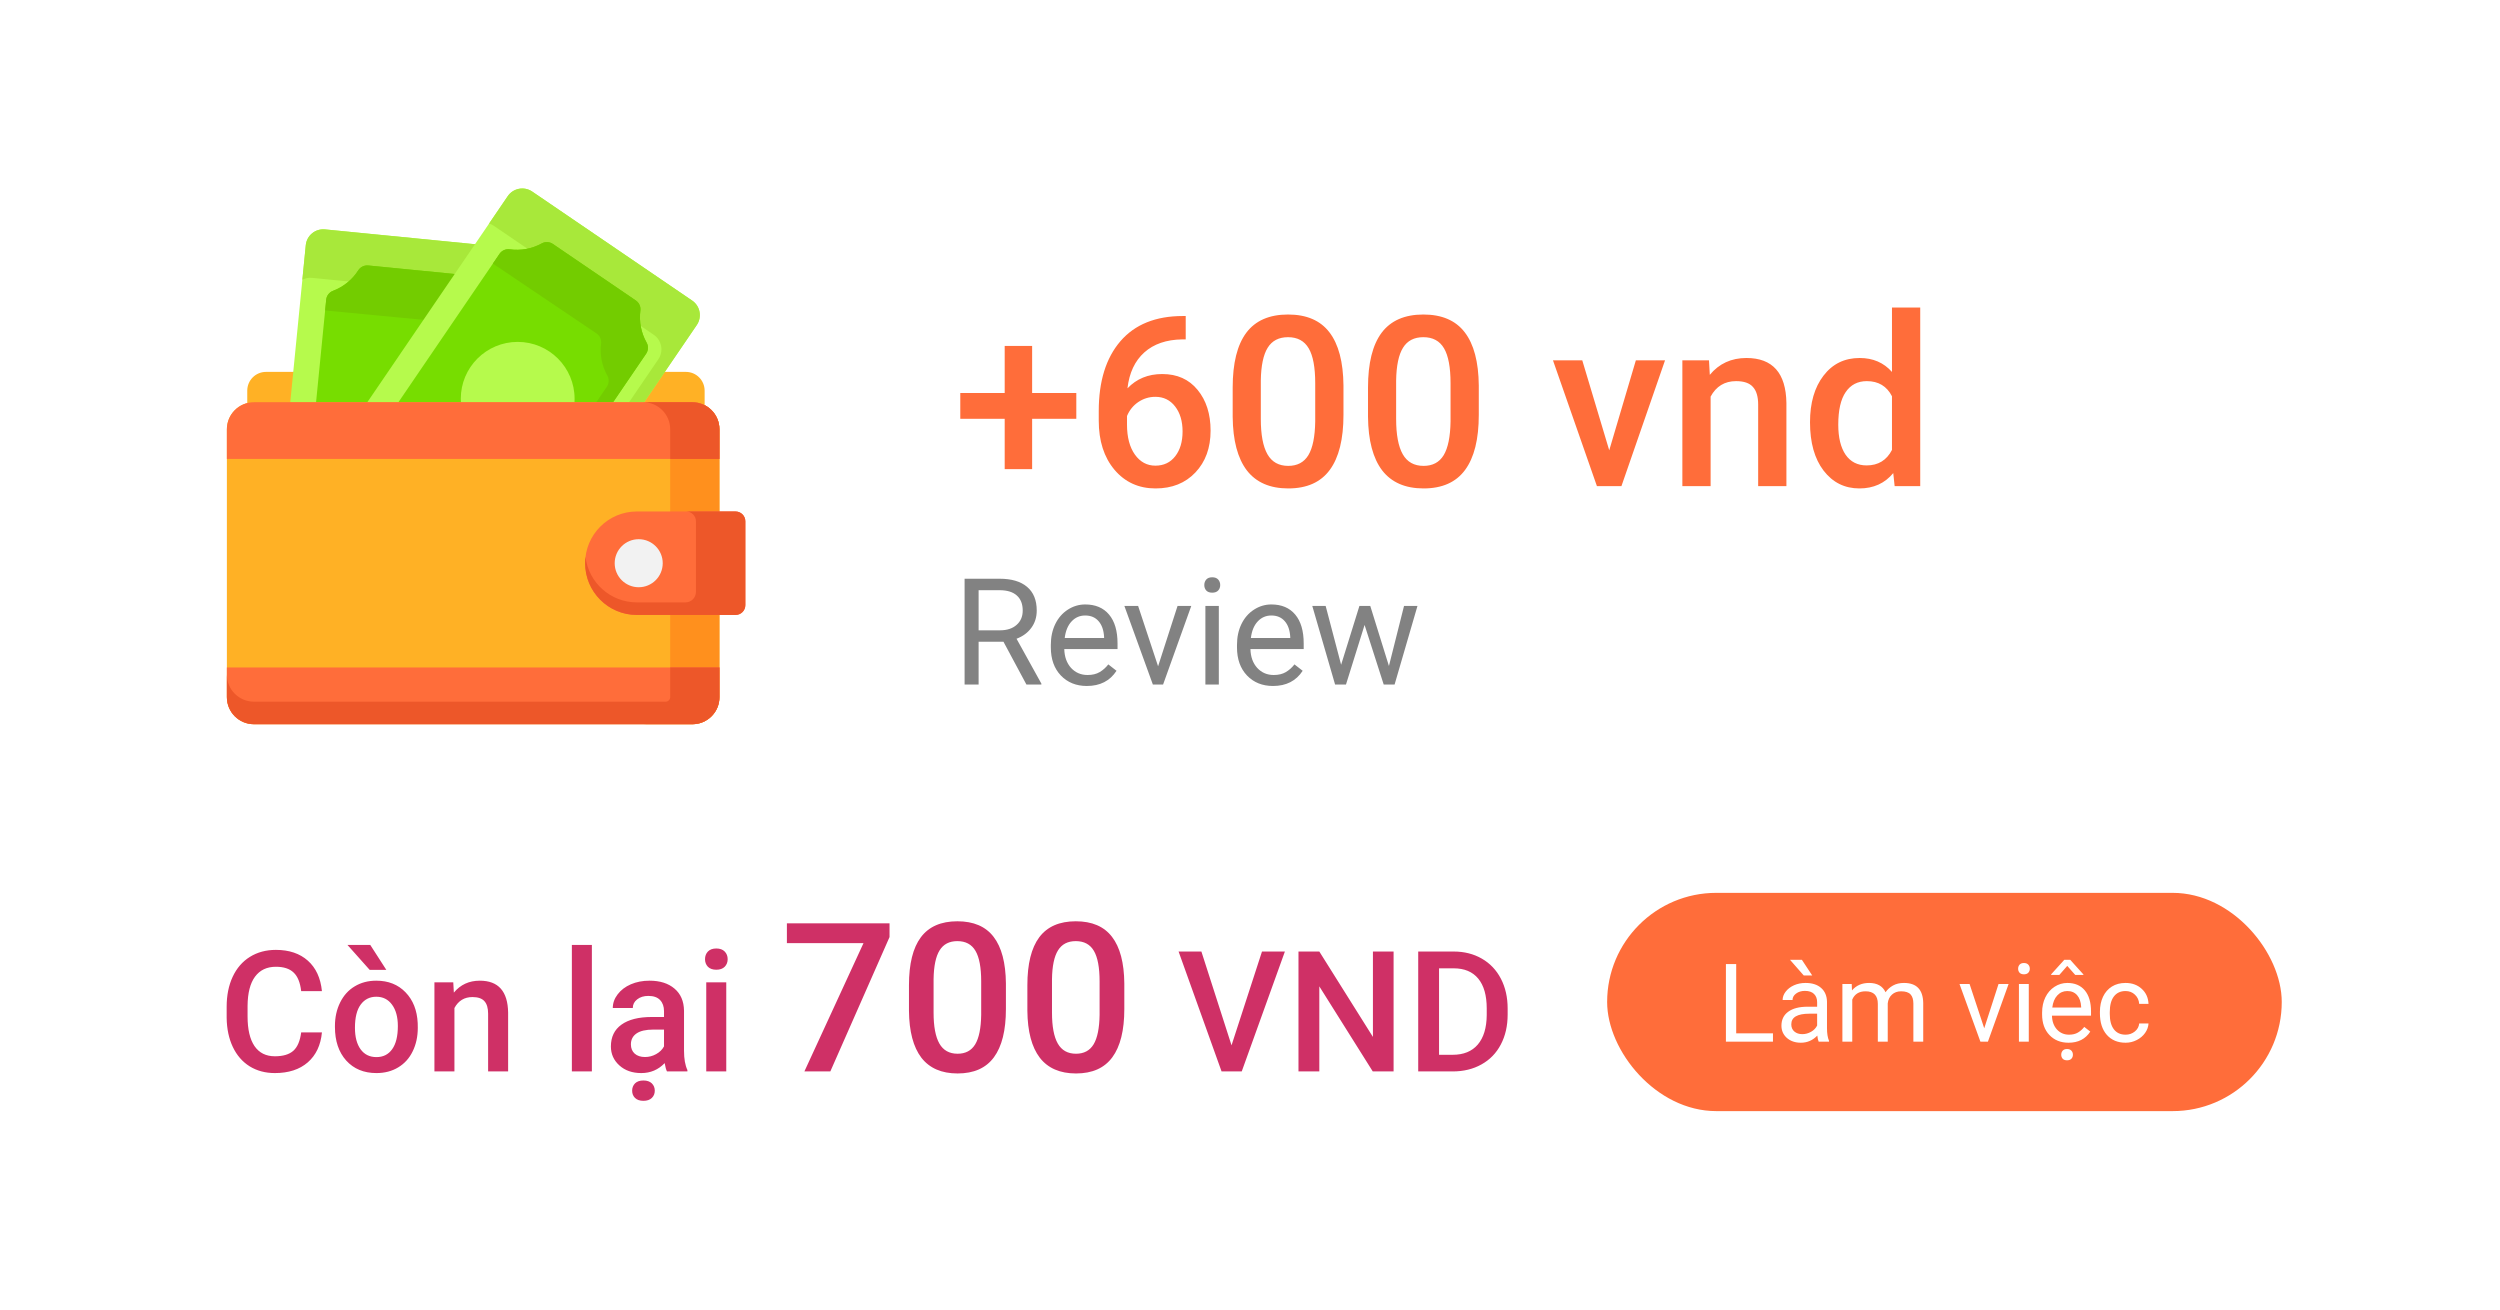 <svg width="252" height="132" viewBox="0 0 252 132" fill="none" xmlns="http://www.w3.org/2000/svg">
<g filter="url(#filter0_d_1_906)">
<rect x="6" y="6" width="240" height="120" rx="16" fill="white"/>
</g>
<rect x="6" y="6" width="240" height="120" rx="16" fill="white"/>
<rect x="162" y="90" width="68" height="22" rx="11" fill="#FF6D3A"/>
<path d="M175.009 104.157H178.715V105H173.972V97.18H175.009V104.157ZM183.323 105C183.266 104.885 183.219 104.681 183.184 104.388C182.722 104.868 182.17 105.107 181.529 105.107C180.956 105.107 180.486 104.946 180.117 104.624C179.751 104.298 179.569 103.886 179.569 103.389C179.569 102.784 179.798 102.314 180.256 101.981C180.718 101.645 181.366 101.477 182.201 101.477H183.167V101.02C183.167 100.673 183.064 100.397 182.856 100.193C182.648 99.985 182.342 99.881 181.938 99.881C181.583 99.881 181.286 99.971 181.046 100.15C180.806 100.329 180.686 100.546 180.686 100.8H179.687C179.687 100.51 179.789 100.23 179.993 99.962C180.201 99.69 180.48 99.475 180.831 99.317C181.186 99.16 181.574 99.081 181.997 99.081C182.666 99.081 183.191 99.249 183.57 99.586C183.95 99.919 184.147 100.379 184.161 100.966V103.641C184.161 104.175 184.229 104.599 184.365 104.914V105H183.323ZM181.674 104.243C181.986 104.243 182.281 104.162 182.561 104.001C182.84 103.84 183.042 103.63 183.167 103.373V102.18H182.389C181.171 102.18 180.562 102.536 180.562 103.249C180.562 103.561 180.666 103.804 180.874 103.979C181.082 104.155 181.348 104.243 181.674 104.243ZM182.673 98.329H181.819L180.434 96.75H181.631L182.673 98.329ZM186.653 99.189L186.68 99.833C187.106 99.332 187.681 99.081 188.404 99.081C189.217 99.081 189.77 99.393 190.064 100.016C190.257 99.736 190.508 99.511 190.816 99.339C191.127 99.167 191.494 99.081 191.917 99.081C193.192 99.081 193.84 99.756 193.861 101.106V105H192.868V101.165C192.868 100.75 192.773 100.44 192.583 100.236C192.393 100.028 192.075 99.924 191.627 99.924C191.258 99.924 190.952 100.035 190.708 100.257C190.465 100.476 190.324 100.771 190.284 101.144V105H189.285V101.192C189.285 100.347 188.872 99.924 188.044 99.924C187.393 99.924 186.947 100.202 186.707 100.757V105H185.713V99.189H186.653ZM200.011 103.652L201.451 99.189H202.466L200.382 105H199.625L197.519 99.189H198.534L200.011 103.652ZM204.501 105H203.508V99.189H204.501V105ZM203.427 97.647C203.427 97.486 203.476 97.35 203.572 97.239C203.673 97.128 203.819 97.072 204.013 97.072C204.206 97.072 204.353 97.128 204.453 97.239C204.553 97.35 204.604 97.486 204.604 97.647C204.604 97.808 204.553 97.942 204.453 98.05C204.353 98.157 204.206 98.211 204.013 98.211C203.819 98.211 203.673 98.157 203.572 98.05C203.476 97.942 203.427 97.808 203.427 97.647ZM208.508 105.107C207.721 105.107 207.08 104.85 206.585 104.334C206.091 103.815 205.844 103.122 205.844 102.255V102.073C205.844 101.496 205.953 100.982 206.172 100.531C206.394 100.076 206.702 99.722 207.096 99.468C207.493 99.21 207.923 99.081 208.385 99.081C209.14 99.081 209.728 99.33 210.146 99.828C210.565 100.325 210.775 101.038 210.775 101.965V102.379H206.838C206.852 102.952 207.019 103.416 207.337 103.77C207.66 104.121 208.068 104.296 208.562 104.296C208.913 104.296 209.21 104.225 209.454 104.082C209.697 103.938 209.91 103.749 210.093 103.512L210.7 103.985C210.213 104.733 209.482 105.107 208.508 105.107ZM208.385 99.897C207.984 99.897 207.647 100.044 207.375 100.338C207.103 100.628 206.935 101.036 206.87 101.562H209.781V101.487C209.753 100.982 209.617 100.592 209.373 100.316C209.13 100.037 208.8 99.897 208.385 99.897ZM210.007 98.222V98.275H209.185L208.379 97.362L207.579 98.275H206.757V98.211L208.079 96.75H208.68L210.007 98.222ZM207.772 106.316C207.772 106.155 207.821 106.019 207.917 105.908C208.018 105.797 208.165 105.741 208.358 105.741C208.551 105.741 208.698 105.797 208.798 105.908C208.899 106.019 208.949 106.155 208.949 106.316C208.949 106.477 208.899 106.611 208.798 106.719C208.698 106.826 208.551 106.88 208.358 106.88C208.165 106.88 208.018 106.826 207.917 106.719C207.821 106.611 207.772 106.477 207.772 106.316ZM214.261 104.296C214.615 104.296 214.925 104.189 215.19 103.974C215.455 103.759 215.602 103.491 215.63 103.168H216.57C216.552 103.501 216.438 103.818 216.227 104.119C216.015 104.42 215.732 104.66 215.378 104.839C215.027 105.018 214.655 105.107 214.261 105.107C213.469 105.107 212.839 104.844 212.37 104.318C211.905 103.788 211.672 103.065 211.672 102.148V101.981C211.672 101.416 211.776 100.913 211.983 100.472C212.191 100.032 212.488 99.69 212.875 99.446C213.265 99.203 213.725 99.081 214.255 99.081C214.907 99.081 215.448 99.276 215.877 99.666C216.311 100.057 216.542 100.563 216.57 101.187H215.63C215.602 100.811 215.458 100.503 215.201 100.263C214.946 100.019 214.631 99.897 214.255 99.897C213.75 99.897 213.358 100.08 213.079 100.445C212.803 100.807 212.666 101.332 212.666 102.019V102.207C212.666 102.877 212.803 103.392 213.079 103.754C213.355 104.116 213.749 104.296 214.261 104.296Z" fill="white"/>
<g clip-path="url(#clip0_1_906)">
<path d="M69.135 37.486H26.814C25.77 37.486 24.923 38.333 24.923 39.378V44.459H71.027V39.378C71.026 38.333 70.18 37.486 69.135 37.486Z" fill="#FFB125"/>
<path d="M53.77 26.981L49.938 65.779C49.842 66.754 48.974 67.466 47.999 67.369L28.58 65.451C27.605 65.355 26.893 64.487 26.99 63.512L30.822 24.714C30.918 23.739 31.787 23.027 32.761 23.123L52.18 25.042C53.155 25.138 53.867 26.006 53.77 26.981Z" fill="#B6FA4C"/>
<path d="M52.18 25.042L32.761 23.123C31.787 23.027 30.919 23.739 30.822 24.714L30.478 28.195C30.77 28.047 31.105 27.976 31.454 28.01L50.873 29.929C51.847 30.025 52.559 30.893 52.463 31.868L48.974 67.185C49.496 66.92 49.876 66.404 49.938 65.779L53.77 26.981C53.867 26.006 53.155 25.138 52.18 25.042Z" fill="#A8E83A"/>
<path d="M32.88 30.215L30.084 58.519C30.044 58.925 30.235 59.319 30.581 59.535C31.533 60.128 32.27 61.019 32.675 62.064C32.821 62.44 33.169 62.699 33.57 62.739L43.636 63.733C44.037 63.773 44.429 63.587 44.645 63.247C45.247 62.301 46.144 61.572 47.194 61.176C47.575 61.032 47.84 60.682 47.88 60.277L50.675 31.973C50.715 31.568 50.525 31.173 50.179 30.958C49.227 30.364 48.49 29.474 48.085 28.428C47.939 28.052 47.591 27.793 47.19 27.753L37.124 26.759C36.723 26.719 36.331 26.906 36.114 27.246C35.513 28.192 34.615 28.921 33.566 29.317C33.185 29.46 32.92 29.81 32.88 30.215Z" fill="#77DD00"/>
<path d="M50.179 30.958C49.227 30.364 48.49 29.474 48.085 28.428C47.939 28.052 47.591 27.793 47.19 27.753L37.124 26.759C36.723 26.719 36.331 26.906 36.114 27.246C35.513 28.192 34.615 28.921 33.566 29.317C33.185 29.46 32.92 29.81 32.88 30.215L32.774 31.293L45.818 32.541C46.219 32.58 46.567 32.84 46.712 33.215C47.117 34.261 47.854 35.151 48.806 35.745C49.152 35.96 49.343 36.355 49.303 36.76L46.878 61.309C46.982 61.261 47.087 61.217 47.194 61.176C47.575 61.032 47.84 60.682 47.88 60.277L50.675 31.973C50.715 31.568 50.525 31.173 50.179 30.958Z" fill="#73CC00"/>
<path d="M70.236 32.761L48.28 64.978C47.729 65.787 46.626 65.996 45.816 65.445L29.691 54.456C28.882 53.905 28.673 52.801 29.224 51.992L51.18 19.775C51.731 18.966 52.834 18.757 53.644 19.308L69.769 30.297C70.578 30.848 70.787 31.951 70.236 32.761Z" fill="#B6FA4C"/>
<path d="M69.769 30.297L53.644 19.308C52.834 18.757 51.731 18.965 51.18 19.775L49.302 22.531C49.465 22.582 49.623 22.657 49.772 22.758L65.897 33.747C66.706 34.298 66.915 35.401 66.364 36.211L46.286 65.672C47.012 65.899 47.83 65.639 48.28 64.978L70.236 32.761C70.787 31.951 70.578 30.848 69.769 30.297Z" fill="#A8E83A"/>
<path d="M50.35 25.59L34.333 49.093C34.104 49.43 34.082 49.868 34.282 50.222C34.833 51.2 35.054 52.334 34.908 53.446C34.856 53.846 35.037 54.24 35.37 54.467L43.729 60.163C44.062 60.39 44.495 60.415 44.848 60.22C45.83 59.678 46.967 59.468 48.078 59.624C48.481 59.68 48.881 59.5 49.11 59.163L65.127 35.66C65.356 35.324 65.378 34.886 65.178 34.531C64.626 33.554 64.406 32.419 64.552 31.307C64.604 30.908 64.423 30.514 64.09 30.287L55.731 24.59C55.398 24.363 54.964 24.339 54.612 24.533C53.63 25.075 52.493 25.285 51.382 25.13C50.979 25.073 50.579 25.253 50.35 25.59Z" fill="#77DD00"/>
<path d="M65.178 34.531C64.626 33.554 64.406 32.419 64.552 31.307C64.604 30.908 64.423 30.513 64.09 30.286L55.73 24.59C55.398 24.363 54.964 24.338 54.612 24.533C53.63 25.075 52.493 25.285 51.382 25.13C50.979 25.073 50.579 25.253 50.35 25.59L49.682 26.569L60.13 33.611C60.463 33.839 60.644 34.233 60.592 34.632C60.446 35.744 60.666 36.879 61.218 37.856C61.418 38.21 61.396 38.648 61.167 38.985L47.132 59.58C47.447 59.566 47.763 59.58 48.078 59.624C48.481 59.68 48.881 59.5 49.11 59.163L65.127 35.66C65.356 35.323 65.378 34.885 65.178 34.531Z" fill="#73CC00"/>
<path d="M52.183 45.936C55.351 45.936 57.919 43.368 57.919 40.199C57.919 37.031 55.351 34.463 52.183 34.463C49.015 34.463 46.447 37.031 46.447 40.199C46.447 43.368 49.015 45.936 52.183 45.936Z" fill="#B6FA4C"/>
<path d="M69.79 73H25.598C24.091 73 22.869 71.779 22.869 70.272V43.273C22.869 41.766 24.091 40.544 25.598 40.544H69.79C71.297 40.544 72.519 41.766 72.519 43.273V70.272C72.519 71.779 71.297 73 69.79 73Z" fill="#FFB125"/>
<path d="M69.79 40.544H64.827C66.334 40.544 67.555 41.766 67.555 43.273V70.272C67.555 71.778 66.334 73 64.827 73H69.79C71.297 73 72.519 71.779 72.519 70.272V43.273C72.519 41.766 71.297 40.544 69.79 40.544Z" fill="#FF901D"/>
<path d="M74.142 51.557H64.196C61.316 51.557 58.981 53.892 58.981 56.772C58.981 59.652 61.316 61.987 64.196 61.987H74.142C74.688 61.987 75.131 61.545 75.131 60.999V52.545C75.131 52 74.688 51.557 74.142 51.557Z" fill="#FF6D3A"/>
<path d="M74.142 51.557H69.161C69.707 51.557 70.15 51.999 70.15 52.545V59.666C70.15 60.248 69.678 60.72 69.096 60.72H64.196C61.53 60.72 59.333 58.719 59.02 56.138C58.995 56.346 58.981 56.557 58.981 56.772C58.981 59.652 61.316 61.987 64.196 61.987H69.161H74.142C74.688 61.987 75.131 61.544 75.131 60.999V59.731V52.545C75.131 52 74.688 51.557 74.142 51.557Z" fill="#ED5729"/>
<path d="M69.79 40.544H25.598C24.091 40.544 22.869 41.766 22.869 43.273V46.262H72.519V43.273C72.519 41.766 71.297 40.544 69.79 40.544Z" fill="#FF6D3A"/>
<path d="M72.052 41.747C71.954 41.602 71.843 41.467 71.719 41.343C71.718 41.342 71.716 41.341 71.715 41.339C71.593 41.217 71.459 41.107 71.316 41.01C71.279 40.986 71.242 40.962 71.205 40.939C71.149 40.905 71.091 40.874 71.033 40.844C70.995 40.825 70.957 40.806 70.918 40.788C70.574 40.632 70.193 40.544 69.79 40.544H64.827C66.334 40.544 67.555 41.766 67.555 43.272V46.262H72.518V43.272C72.518 42.801 72.399 42.358 72.189 41.972C72.147 41.895 72.102 41.82 72.052 41.747Z" fill="#ED5729"/>
<path d="M25.598 73H69.79C71.297 73 72.519 71.778 72.519 70.272V67.282H22.869V70.272C22.869 71.778 24.091 73 25.598 73Z" fill="#FF6D3A"/>
<path d="M67.555 67.282V70.272C67.555 70.273 67.555 70.275 67.555 70.276C67.555 70.528 67.344 70.729 67.092 70.729H25.598C24.091 70.729 22.869 69.508 22.869 68.001V70.271C22.869 71.778 24.091 73 25.598 73H64.827H69.79C69.844 73 69.898 72.998 69.951 72.995C69.967 72.994 69.984 72.992 70 72.991C70.037 72.988 70.074 72.985 70.111 72.98C70.129 72.978 70.147 72.976 70.165 72.974C70.201 72.969 70.237 72.963 70.273 72.956C70.289 72.954 70.305 72.951 70.321 72.948C70.372 72.938 70.422 72.927 70.472 72.914C70.472 72.914 70.472 72.914 70.472 72.914C70.494 72.908 70.515 72.902 70.537 72.896C70.645 72.865 70.75 72.829 70.852 72.785C70.893 72.768 70.933 72.75 70.973 72.731C71.013 72.712 71.052 72.692 71.091 72.671L71.091 72.671C71.168 72.629 71.243 72.583 71.316 72.534L71.316 72.534L71.316 72.534C71.378 72.492 71.437 72.447 71.495 72.401C71.498 72.399 71.501 72.397 71.503 72.394C71.562 72.347 71.618 72.297 71.673 72.245C71.737 72.183 71.799 72.119 71.857 72.052V72.052C71.947 71.947 72.03 71.834 72.104 71.716C72.106 71.713 72.109 71.71 72.111 71.707C72.138 71.662 72.164 71.618 72.189 71.573C72.189 71.572 72.189 71.572 72.189 71.572V71.572C72.255 71.451 72.312 71.323 72.359 71.192C72.364 71.177 72.369 71.161 72.374 71.146C72.386 71.113 72.397 71.079 72.407 71.044C72.412 71.027 72.417 71.01 72.422 70.992C72.431 70.958 72.44 70.923 72.448 70.888C72.451 70.872 72.455 70.856 72.459 70.84C72.469 70.79 72.479 70.739 72.487 70.688C72.487 70.688 72.487 70.687 72.487 70.687C72.487 70.687 72.487 70.687 72.487 70.687C72.496 70.627 72.503 70.566 72.508 70.505C72.509 70.489 72.51 70.474 72.511 70.458C72.516 70.397 72.518 70.334 72.518 70.272V68.001V67.282L67.555 67.282Z" fill="#ED5729"/>
<path d="M64.382 59.194C65.719 59.194 66.803 58.11 66.803 56.772C66.803 55.435 65.719 54.351 64.382 54.351C63.044 54.351 61.96 55.435 61.96 56.772C61.96 58.11 63.044 59.194 64.382 59.194Z" fill="#F2F2F2"/>
</g>
<path d="M104.039 39.613H108.492V42.215H104.039V47.289H101.273V42.215H96.797V39.613H101.273V34.867H104.039V39.613ZM119.52 31.855V34.211H119.168C117.574 34.234 116.301 34.672 115.348 35.523C114.395 36.375 113.828 37.582 113.648 39.145C114.562 38.184 115.73 37.703 117.152 37.703C118.66 37.703 119.848 38.234 120.715 39.297C121.59 40.359 122.027 41.73 122.027 43.41C122.027 45.145 121.516 46.551 120.492 47.629C119.477 48.699 118.141 49.234 116.484 49.234C114.781 49.234 113.398 48.605 112.336 47.348C111.281 46.09 110.754 44.441 110.754 42.402V41.43C110.754 38.438 111.48 36.094 112.934 34.398C114.395 32.703 116.492 31.855 119.227 31.855H119.52ZM116.461 40C115.836 40 115.262 40.176 114.738 40.527C114.223 40.879 113.844 41.348 113.602 41.934V42.801C113.602 44.066 113.867 45.074 114.398 45.824C114.93 46.566 115.617 46.938 116.461 46.938C117.305 46.938 117.973 46.621 118.465 45.988C118.957 45.355 119.203 44.523 119.203 43.492C119.203 42.461 118.953 41.621 118.453 40.973C117.953 40.324 117.289 40 116.461 40ZM135.422 41.816C135.422 44.27 134.961 46.121 134.039 47.371C133.125 48.613 131.73 49.234 129.855 49.234C128.012 49.234 126.621 48.629 125.684 47.418C124.754 46.199 124.277 44.398 124.254 42.016V39.062C124.254 36.609 124.711 34.77 125.625 33.543C126.547 32.316 127.949 31.703 129.832 31.703C131.699 31.703 133.09 32.301 134.004 33.496C134.926 34.691 135.398 36.48 135.422 38.863V41.816ZM132.574 38.629C132.574 37.027 132.355 35.855 131.918 35.113C131.48 34.363 130.785 33.988 129.832 33.988C128.902 33.988 128.219 34.344 127.781 35.055C127.344 35.758 127.113 36.859 127.09 38.359V42.227C127.09 43.82 127.312 45.008 127.758 45.789C128.203 46.57 128.902 46.961 129.855 46.961C130.77 46.961 131.445 46.602 131.883 45.883C132.32 45.156 132.551 44.023 132.574 42.484V38.629ZM149.062 41.816C149.062 44.27 148.602 46.121 147.68 47.371C146.766 48.613 145.371 49.234 143.496 49.234C141.652 49.234 140.262 48.629 139.324 47.418C138.395 46.199 137.918 44.398 137.895 42.016V39.062C137.895 36.609 138.352 34.77 139.266 33.543C140.188 32.316 141.59 31.703 143.473 31.703C145.34 31.703 146.73 32.301 147.645 33.496C148.566 34.691 149.039 36.48 149.062 38.863V41.816ZM146.215 38.629C146.215 37.027 145.996 35.855 145.559 35.113C145.121 34.363 144.426 33.988 143.473 33.988C142.543 33.988 141.859 34.344 141.422 35.055C140.984 35.758 140.754 36.859 140.73 38.359V42.227C140.73 43.82 140.953 45.008 141.398 45.789C141.844 46.57 142.543 46.961 143.496 46.961C144.41 46.961 145.086 46.602 145.523 45.883C145.961 45.156 146.191 44.023 146.215 42.484V38.629ZM162.211 45.391L164.895 36.32H167.836L163.441 49H160.969L156.539 36.32H159.492L162.211 45.391ZM172.266 36.32L172.348 37.785C173.285 36.652 174.516 36.086 176.039 36.086C178.68 36.086 180.023 37.598 180.07 40.621V49H177.223V40.785C177.223 39.98 177.047 39.387 176.695 39.004C176.352 38.613 175.785 38.418 174.996 38.418C173.848 38.418 172.992 38.938 172.43 39.977V49H169.582V36.32H172.266ZM182.449 42.566C182.449 40.613 182.902 39.047 183.809 37.867C184.715 36.68 185.93 36.086 187.453 36.086C188.797 36.086 189.883 36.555 190.711 37.492V31H193.559V49H190.98L190.84 47.688C189.988 48.719 188.852 49.234 187.43 49.234C185.945 49.234 184.742 48.637 183.82 47.441C182.906 46.246 182.449 44.621 182.449 42.566ZM185.297 42.812C185.297 44.102 185.543 45.109 186.035 45.836C186.535 46.555 187.242 46.914 188.156 46.914C189.32 46.914 190.172 46.395 190.711 45.355V39.941C190.188 38.926 189.344 38.418 188.18 38.418C187.258 38.418 186.547 38.785 186.047 39.52C185.547 40.246 185.297 41.344 185.297 42.812Z" fill="#FF6D3A"/>
<path d="M101.149 64.686H98.644V69H97.231V58.336H100.761C101.962 58.336 102.885 58.609 103.529 59.156C104.179 59.703 104.503 60.499 104.503 61.544C104.503 62.208 104.323 62.787 103.961 63.28C103.605 63.773 103.107 64.142 102.467 64.386L104.972 68.912V69H103.463L101.149 64.686ZM98.644 63.536H100.805C101.503 63.536 102.057 63.355 102.467 62.994C102.882 62.633 103.09 62.149 103.09 61.544C103.09 60.885 102.892 60.379 102.497 60.028C102.106 59.676 101.54 59.498 100.797 59.493H98.644V63.536ZM109.557 69.147C108.483 69.147 107.609 68.795 106.935 68.092C106.261 67.384 105.924 66.439 105.924 65.257V65.008C105.924 64.222 106.073 63.522 106.371 62.906C106.674 62.286 107.094 61.803 107.631 61.456C108.173 61.105 108.759 60.929 109.389 60.929C110.419 60.929 111.22 61.268 111.791 61.947C112.362 62.626 112.648 63.597 112.648 64.862V65.426H107.279C107.299 66.207 107.526 66.839 107.96 67.323C108.4 67.801 108.957 68.04 109.63 68.04C110.109 68.04 110.514 67.943 110.846 67.748C111.178 67.552 111.469 67.293 111.718 66.971L112.545 67.616C111.881 68.636 110.885 69.147 109.557 69.147ZM109.389 62.042C108.842 62.042 108.383 62.242 108.012 62.643C107.641 63.038 107.411 63.595 107.323 64.312H111.293V64.21C111.254 63.522 111.068 62.989 110.736 62.613C110.404 62.232 109.955 62.042 109.389 62.042ZM116.735 67.162L118.698 61.075H120.082L117.24 69H116.208L113.336 61.075H114.721L116.735 67.162ZM122.858 69H121.503V61.075H122.858V69ZM121.393 58.973C121.393 58.753 121.459 58.568 121.591 58.416C121.728 58.265 121.928 58.19 122.191 58.19C122.455 58.19 122.655 58.265 122.792 58.416C122.929 58.568 122.997 58.753 122.997 58.973C122.997 59.193 122.929 59.376 122.792 59.523C122.655 59.669 122.455 59.742 122.191 59.742C121.928 59.742 121.728 59.669 121.591 59.523C121.459 59.376 121.393 59.193 121.393 58.973ZM128.322 69.147C127.248 69.147 126.374 68.795 125.7 68.092C125.026 67.384 124.689 66.439 124.689 65.257V65.008C124.689 64.222 124.838 63.522 125.136 62.906C125.438 62.286 125.858 61.803 126.396 61.456C126.938 61.105 127.523 60.929 128.153 60.929C129.184 60.929 129.984 61.268 130.556 61.947C131.127 62.626 131.413 63.597 131.413 64.862V65.426H126.044C126.063 66.207 126.291 66.839 126.725 67.323C127.165 67.801 127.721 68.04 128.395 68.04C128.874 68.04 129.279 67.943 129.611 67.748C129.943 67.552 130.233 67.293 130.482 66.971L131.31 67.616C130.646 68.636 129.65 69.147 128.322 69.147ZM128.153 62.042C127.606 62.042 127.147 62.242 126.776 62.643C126.405 63.038 126.176 63.595 126.088 64.312H130.058V64.21C130.019 63.522 129.833 62.989 129.501 62.613C129.169 62.232 128.72 62.042 128.153 62.042ZM140.004 67.132L141.527 61.075H142.882L140.575 69H139.477L137.55 62.994L135.675 69H134.577L132.277 61.075H133.625L135.185 67.008L137.03 61.075H138.122L140.004 67.132Z" fill="#828282"/>
<path d="M32.451 104.065C32.329 105.355 31.853 106.362 31.023 107.087C30.193 107.806 29.089 108.166 27.711 108.166C26.748 108.166 25.899 107.939 25.163 107.485C24.432 107.026 23.868 106.376 23.469 105.535C23.071 104.694 22.863 103.717 22.847 102.604V101.476C22.847 100.336 23.049 99.331 23.453 98.462C23.857 97.594 24.435 96.924 25.188 96.454C25.946 95.983 26.82 95.748 27.811 95.748C29.144 95.748 30.218 96.111 31.031 96.835C31.845 97.56 32.318 98.584 32.451 99.907H30.359C30.259 99.038 30.005 98.413 29.595 98.031C29.191 97.643 28.596 97.45 27.811 97.45C26.898 97.45 26.195 97.784 25.702 98.454C25.215 99.118 24.966 100.095 24.955 101.384V102.455C24.955 103.761 25.188 104.757 25.652 105.443C26.123 106.13 26.809 106.473 27.711 106.473C28.535 106.473 29.155 106.287 29.57 105.917C29.985 105.546 30.248 104.929 30.359 104.065H32.451ZM33.762 103.426C33.762 102.546 33.937 101.755 34.285 101.052C34.634 100.344 35.123 99.802 35.754 99.425C36.385 99.043 37.11 98.853 37.929 98.853C39.141 98.853 40.123 99.243 40.876 100.023C41.634 100.803 42.044 101.838 42.105 103.127L42.113 103.601C42.113 104.486 41.941 105.277 41.598 105.975C41.261 106.672 40.774 107.211 40.137 107.593C39.506 107.975 38.776 108.166 37.946 108.166C36.678 108.166 35.663 107.745 34.899 106.904C34.141 106.058 33.762 104.931 33.762 103.526V103.426ZM35.779 103.601C35.779 104.525 35.97 105.25 36.352 105.775C36.734 106.296 37.265 106.556 37.946 106.556C38.627 106.556 39.155 106.29 39.531 105.759C39.913 105.228 40.104 104.45 40.104 103.426C40.104 102.519 39.908 101.799 39.515 101.268C39.127 100.737 38.599 100.471 37.929 100.471C37.271 100.471 36.748 100.734 36.36 101.26C35.973 101.78 35.779 102.56 35.779 103.601ZM38.942 97.765H37.265L35.024 95.25H37.323L38.942 97.765ZM45.69 99.019L45.748 100.056C46.413 99.254 47.284 98.853 48.363 98.853C50.234 98.853 51.185 99.923 51.219 102.065V108H49.202V102.181C49.202 101.611 49.077 101.191 48.828 100.919C48.585 100.643 48.183 100.504 47.624 100.504C46.811 100.504 46.205 100.872 45.807 101.608V108H43.79V99.019H45.69ZM59.661 108H57.644V95.25H59.661V108ZM67.231 108C67.142 107.828 67.065 107.549 66.999 107.162C66.357 107.831 65.571 108.166 64.641 108.166C63.739 108.166 63.003 107.909 62.433 107.394C61.863 106.879 61.578 106.243 61.578 105.485C61.578 104.528 61.932 103.794 62.641 103.285C63.355 102.771 64.373 102.513 65.695 102.513H66.932V101.924C66.932 101.459 66.802 101.088 66.542 100.812C66.282 100.529 65.886 100.388 65.355 100.388C64.896 100.388 64.519 100.504 64.226 100.737C63.933 100.964 63.786 101.254 63.786 101.608H61.769C61.769 101.116 61.932 100.657 62.259 100.23C62.585 99.799 63.028 99.461 63.587 99.218C64.151 98.974 64.779 98.853 65.471 98.853C66.523 98.853 67.361 99.118 67.986 99.649C68.612 100.175 68.933 100.917 68.949 101.874V105.925C68.949 106.733 69.063 107.377 69.29 107.859V108H67.231ZM65.015 106.547C65.413 106.547 65.787 106.451 66.135 106.257C66.489 106.063 66.755 105.803 66.932 105.477V103.783H65.845C65.098 103.783 64.536 103.913 64.16 104.173C63.783 104.433 63.595 104.801 63.595 105.277C63.595 105.665 63.722 105.975 63.977 106.207C64.237 106.434 64.583 106.547 65.015 106.547ZM63.72 109.942C63.72 109.649 63.817 109.403 64.01 109.204C64.21 109.01 64.492 108.913 64.857 108.913C65.222 108.913 65.504 109.01 65.704 109.204C65.903 109.403 66.002 109.649 66.002 109.942C66.002 110.236 65.903 110.479 65.704 110.673C65.504 110.867 65.222 110.963 64.857 110.963C64.492 110.963 64.21 110.867 64.01 110.673C63.817 110.479 63.72 110.236 63.72 109.942ZM73.207 108H71.19V99.019H73.207V108ZM71.066 96.686C71.066 96.376 71.163 96.119 71.356 95.914C71.556 95.709 71.838 95.607 72.203 95.607C72.568 95.607 72.851 95.709 73.05 95.914C73.249 96.119 73.349 96.376 73.349 96.686C73.349 96.99 73.249 97.245 73.05 97.45C72.851 97.649 72.568 97.749 72.203 97.749C71.838 97.749 71.556 97.649 71.356 97.45C71.163 97.245 71.066 96.99 71.066 96.686ZM89.665 94.455L83.697 108H81.082L87.04 95.07H79.319V93.07H89.665V94.455ZM101.396 101.714C101.396 103.861 100.992 105.481 100.186 106.575C99.386 107.662 98.165 108.205 96.525 108.205C94.912 108.205 93.695 107.675 92.874 106.616C92.061 105.549 91.644 103.974 91.624 101.889V99.305C91.624 97.158 92.023 95.548 92.823 94.475C93.63 93.402 94.857 92.865 96.504 92.865C98.138 92.865 99.355 93.388 100.155 94.434C100.961 95.48 101.375 97.045 101.396 99.13V101.714ZM98.904 98.925C98.904 97.524 98.712 96.499 98.33 95.849C97.947 95.193 97.338 94.865 96.504 94.865C95.691 94.865 95.093 95.176 94.71 95.798C94.327 96.413 94.126 97.377 94.105 98.689V102.073C94.105 103.468 94.3 104.507 94.689 105.19C95.079 105.874 95.691 106.216 96.525 106.216C97.325 106.216 97.916 105.901 98.299 105.272C98.682 104.637 98.883 103.646 98.904 102.299V98.925ZM113.331 101.714C113.331 103.861 112.928 105.481 112.121 106.575C111.321 107.662 110.101 108.205 108.46 108.205C106.847 108.205 105.63 107.675 104.81 106.616C103.997 105.549 103.58 103.974 103.559 101.889V99.305C103.559 97.158 103.959 95.548 104.759 94.475C105.565 93.402 106.792 92.865 108.44 92.865C110.074 92.865 111.291 93.388 112.09 94.434C112.897 95.48 113.311 97.045 113.331 99.13V101.714ZM110.839 98.925C110.839 97.524 110.648 96.499 110.265 95.849C109.882 95.193 109.274 94.865 108.44 94.865C107.626 94.865 107.028 95.176 106.646 95.798C106.263 96.413 106.061 97.377 106.041 98.689V102.073C106.041 103.468 106.235 104.507 106.625 105.19C107.015 105.874 107.626 106.216 108.46 106.216C109.26 106.216 109.852 105.901 110.234 105.272C110.617 104.637 110.819 103.646 110.839 102.299V98.925ZM124.138 105.369L127.209 95.914H129.517L125.167 108H123.134L118.801 95.914H121.1L124.138 105.369ZM140.474 108H138.374L132.987 99.425V108H130.887V95.914H132.987L138.391 104.522V95.914H140.474V108ZM142.956 108V95.914H146.525C147.593 95.914 148.54 96.152 149.364 96.628C150.194 97.104 150.836 97.779 151.29 98.653C151.744 99.528 151.971 100.529 151.971 101.658V102.264C151.971 103.41 151.741 104.417 151.282 105.286C150.828 106.154 150.178 106.824 149.331 107.294C148.49 107.765 147.524 108 146.434 108H142.956ZM145.056 97.607V106.323H146.426C147.527 106.323 148.371 105.98 148.958 105.294C149.55 104.602 149.851 103.612 149.862 102.322V101.65C149.862 100.338 149.577 99.337 149.007 98.645C148.437 97.953 147.61 97.607 146.525 97.607H145.056Z" fill="#CF3066"/>
<defs>
<filter id="filter0_d_1_906" x="0" y="0" width="252" height="132" filterUnits="userSpaceOnUse" color-interpolation-filters="sRGB">
<feFlood flood-opacity="0" result="BackgroundImageFix"/>
<feColorMatrix in="SourceAlpha" type="matrix" values="0 0 0 0 0 0 0 0 0 0 0 0 0 0 0 0 0 0 127 0" result="hardAlpha"/>
<feOffset/>
<feGaussianBlur stdDeviation="3"/>
<feColorMatrix type="matrix" values="0 0 0 0 0 0 0 0 0 0 0 0 0 0 0 0 0 0 0.1 0"/>
<feBlend mode="normal" in2="BackgroundImageFix" result="effect1_dropShadow_1_906"/>
<feBlend mode="normal" in="SourceGraphic" in2="effect1_dropShadow_1_906" result="shape"/>
</filter>
<clipPath id="clip0_1_906">
<rect width="54" height="54" fill="white" transform="translate(22 19)"/>
</clipPath>
</defs>
</svg>
